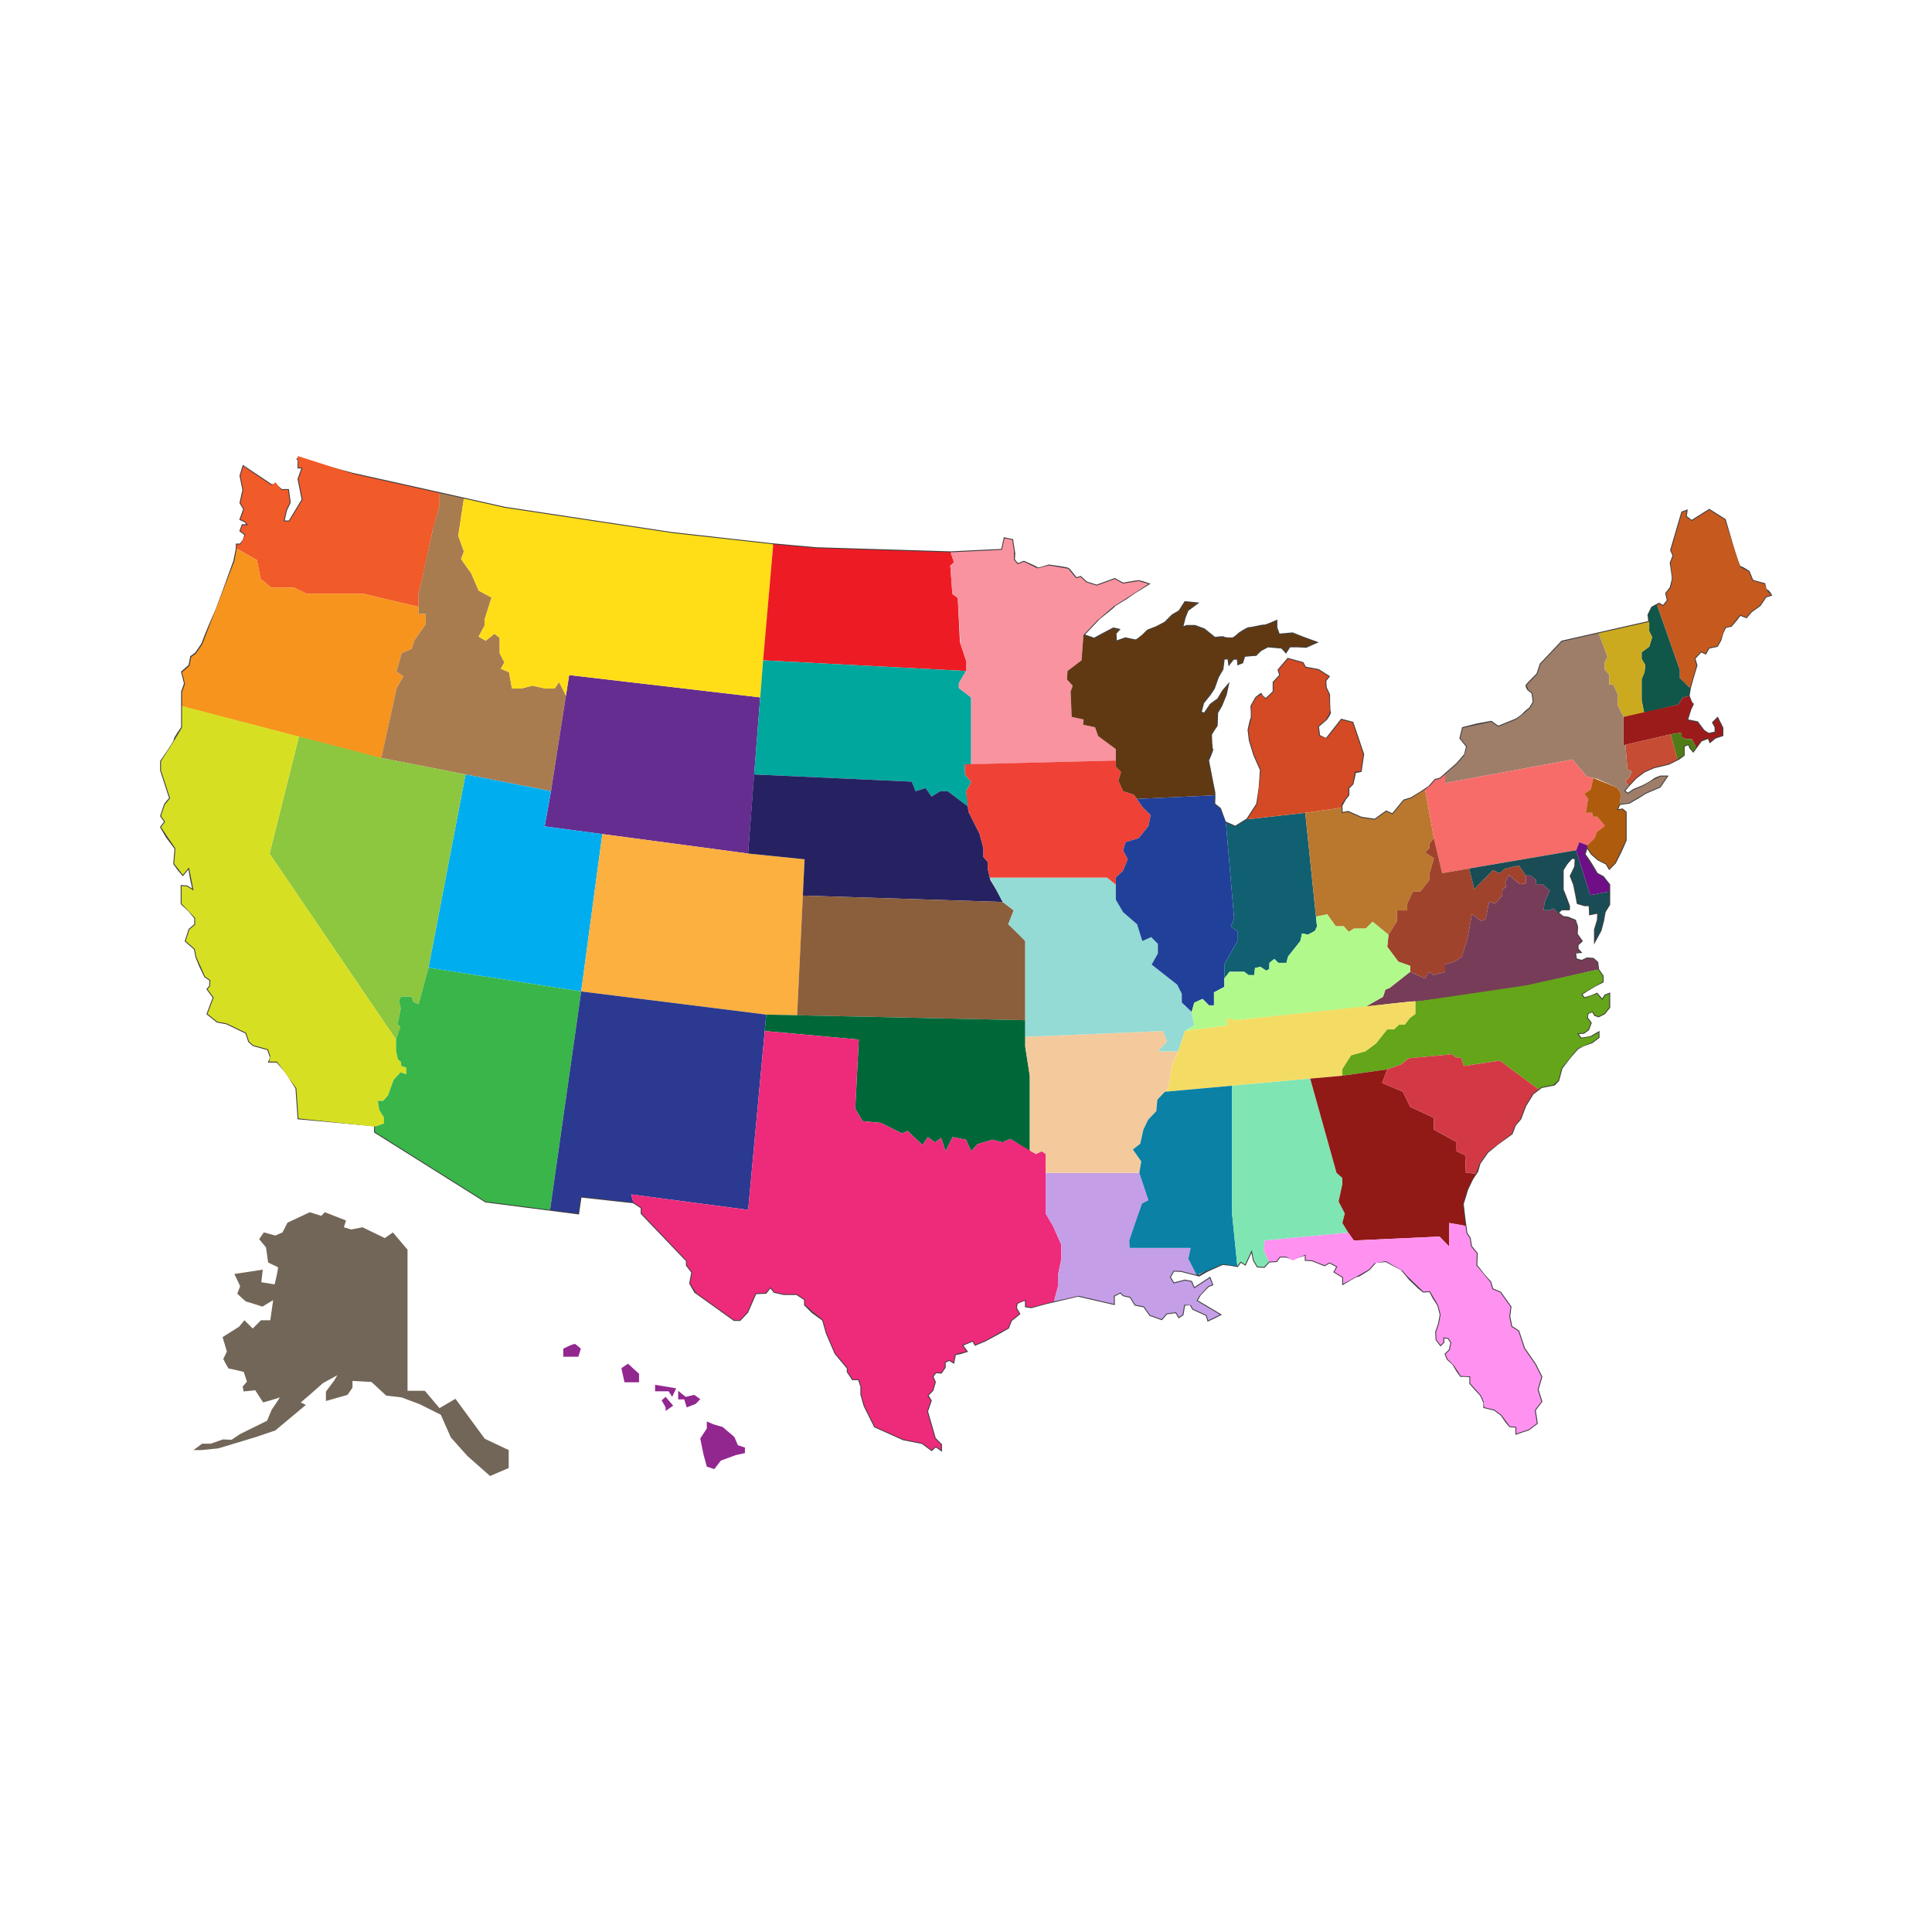 <svg:svg xmlns:svg="http://www.w3.org/2000/svg" enable-background="new -1005.503 -527.962 2624.503 1660.254" height="3072" id="Layer_1" version="1.1" viewBox="-1229.462 -1233.835 3072 3072" width="3072" x="0px" y="0px" xml:space="preserve">
<svg:g>
	<svg:g id="Layer_1_1_">
		<svg:path d="M-754.943-504.838v14.393h6.541    l-6.541,18.316l6.541,32.713l-20.933,34.675h-9.158l3.924-17.665l5.89-12.431l-2.617-19.952h-10.469l-9.813-8.177    l-5.89,0.655l-45.139-30.096l-4.579,15.048l4.579,22.57l-4.579,20.608l5.89,9.813l-5.89,16.354l7.196,3.273    l5.234,5.89h-9.158l-3.273,9.158l7.852,5.89l-2.617,8.507l-5.234,7.196h-5.89v6.541l-3.924,19.627l-11.12,30.747    l-8.507,23.55l-8.507,22.9l-9.813,22.244l-7.852,18.971l-5.234,13.737l-9.813,14.393l-7.852,5.89l-2.617,13.737    l-11.775,10.469l4.579,18.316l-4.579,13.086v56.914c0,0-12.431,17.01-11.775,19.627s-21.589,34.019-21.589,34.019    v14.393l14.393,44.489c0,0-7.852,8.507-8.507,10.469c-0.655,1.962-5.89,17.665-5.89,17.665l6.541,9.158    l-6.541,8.507l9.158,15.704l13.737,18.316l-1.962,24.206l6.541,9.158l7.196,8.502l9.813-11.775l3.273,18.971    l3.923,17.665l-10.469-6.541l-8.507-0.656v28.129l11.775,11.12l9.813,11.775v10.469l-9.158,7.852l-5.89,18.243    l14.393,12.504l2.617,13.086l5.89,14.392l7.852,16.354l8.507,5.89l-0.655,9.813l-3.924,4.579l9.813,13.086    l-9.813,26.168l15.704,12.431l14.393,2.617l31.402,15.048l4.579,13.737l6.541,5.89l23.55,6.541l4.579,13.086    l-2.617,6.541h12.431l15.704,18.316l15.048,24.206l3.273,47.756l121.685,11.12v10.469l175.987,110.566    l147.202,18.971l3.924-26.823l83.742,9.158l13.086,8.507v9.158l71.962,75.235v7.196l8.507,11.12l-3.273,17.665    l7.852,13.737l62.149,44.488h9.158l11.775-12.431l13.086-30.096l16.354-0.656l7.196-9.158l6.541,7.852l15.048,3.273    h20.282l13.086,8.502v8.507l11.775,11.775l17.01,12.431l5.89,20.933l13.737,32.058l19.627,23.55v5.89    l7.852,11.775h9.813l3.924,11.775v12.431l5.234,18.316l16.354,32.713l45.139,20.283l30.096,5.89l15.048,11.12    l6.541-5.89l8.502,5.89v-8.507l-9.813-9.813l-12.431-43.177l5.89-17.01l-5.234-8.507l7.852-7.852    l3.924-13.086l-3.924-9.158l5.234-6.541l8.502,0.656l5.89-8.507v-8.502l7.196-3.273l6.541,3.924l2.617-13.086    l7.852-1.306l10.469-3.273l-7.196-9.813l17.01-7.196l3.924,6.541l15.704-6.541l22.9-12.431l13.737-7.852    l4.579-11.775l13.086-10.469l-5.234-9.158l1.306-7.852l9.158-3.924l5.234-1.306v10.469l8.697,1.306l24.017-6.541    l50.374-11.775l56.919,13.086v-13.086l10.469-5.234l4.579,4.579l11.12,2.617l7.852,12.431l13.737,2.617    l9.813,13.737l18.316,6.541l7.852-9.158l15.048-1.962l4.579,7.852l5.89-3.924l2.617-15.704l9.813-0.656    l3.924,7.196l21.589,9.813l2.617,8.502l9.813-4.579l9.158-4.579l-37.292-22.244l5.234-9.158l13.086-13.737    l6.541-2.617l-3.924-10.469l-24.861,16.354l-4.579-10.469l-9.813-1.962l-18.316,4.579l-5.89-9.813l5.89-10.469    l12.431,0.656l28.129,7.196l13.737-7.852l23.55-10.469l12.431,1.306l11.12,1.962l5.235-7.196l7.196,4.579    l10.469-22.9l3.273,16.354l5.89,9.813l10.469,0.656l7.852-8.507l11.775-0.656l5.235-7.196h10.469l9.813,3.273    l20.933-6.541v8.507l10.469,0.656l19.627,7.852l7.852-4.579l12.431,6.541l-4.579,8.502l13.737,8.507v10.469    c0,0,23.55-14.392,22.9-12.431c-0.656,1.962,18.316-10.469,18.316-10.469l10.469-11.775l16.354-1.306    l24.861,13.086l13.086,15.704l15.048,14.392l6.541,5.234l10.469-0.656l5.89,11.12l7.196,11.12l3.924,15.048    l-2.617,14.392l-4.579,13.086l0.655,12.431l6.541,8.507l4.579-4.579v-7.852l7.852,1.306l4.579,7.196l-2.617,11.775    l-6.541,6.541l3.273,7.852l9.158,8.502l6.541,11.12l5.234,7.196h6.541l8.507,0.656v11.12l8.502,9.813    l8.507,9.158l5.234,11.775v7.196l16.354,3.924l11.12,8.507l7.196,10.469l5.89,7.196l10.469,1.306v10.469    l19.627-6.541l13.086-9.813l-3.273-20.933l10.469-13.737l-5.89-18.971l5.89-20.282l-9.813-19.627l-17.665-25.517    l-9.158-27.479l-11.12-7.196l-3.273-16.354l1.962-15.048l-16.354-22.9l-12.431-5.234l-3.273-11.12    l-11.12-12.431l-11.12-14.392l0.655-18.971l-9.158-11.12l-1.962-13.086l-5.234-7.852l-3.273-23.55    l-2.617-22.9l7.196-23.55l7.852-16.354l7.852-11.775l3.924-13.086l12.431-17.665l15.048-12.431l23.55-17.01    l5.234-13.737l8.502-9.813l7.852-20.933l11.775-18.971l13.737-10.469l20.282-3.924l6.541-6.541l5.234-19.627    l12.431-16.354l13.086-15.048l8.502-4.579l14.392-5.234l10.469-7.852v-7.852c0,0-9.158,5.234-11.12,6.541    c-1.962,1.306-17.01,3.273-17.01,3.273l-5.89-8.507l10.469-0.656l7.196-5.234l3.924-10.469l-5.89-7.852    c0,0,0-5.234,1.306-7.196c1.306-1.962,7.852-3.273,7.852-3.273l3.273,5.89l5.89,1.962l9.158-4.579l7.852-9.813    V346.28l-6.541,2.617l-4.579,7.196l-8.507-9.813l-9.158,3.924l-11.12,3.273l-4.579-6.541l9.158-5.89l13.086-7.852    l11.775-5.89v-9.158l-7.196-10.469l-1.306-11.12l-6.541-5.89l-9.813-0.655l-8.502,3.924l-9.158-2.617    l-1.306-10.469l8.502-0.656l-4.579-5.234v-6.541l6.541-5.963l-7.852-11.047l0.655-11.775l-3.273-9.813    l-11.12-4.579l-8.507-1.306l-7.852-6.541l5.89-5.234h11.775c0,0,0.655-3.924,0-5.89    c-0.655-1.967-3.924-10.469-3.924-10.469l-5.89-15.048v-31.407l6.541-10.469l7.852-8.502l5.89,0.656l-0.655,13.086    l-7.196,15.048l5.235,13.086l3.273,15.704l2.617,14.392l11.12,3.273h7.852l0.655,14.392l13.086-2.617    l-0.655,11.775l-4.579,15.048v18.243l9.158-16.937l3.923-15.048l2.617-14.392l7.196-11.775v-31.402l-9.813-12.431    l-9.813-5.234l-6.541-11.12l-6.541-10.469l-6.541-9.158l3.924-11.775l7.196,11.12l10.469,9.158l13.086,6.541    l4.579,7.852l9.158-9.158l9.158-18.316l7.852-17.665V57.761l-5.234-4.579l-9.158,1.306l4.579-9.813l15.048-1.962    l13.737-7.852l12.431-7.852l22.9-9.813l11.12-16.354h-10.469c0,0-9.158,3.273-11.775,5.89    c-2.617,2.617-17.01,9.813-17.01,9.813l-13.086,5.234l-9.813,6.541l-5.89-4.579l7.196-8.507l11.775-12.431    l13.086-9.813l15.048-6.541l24.206-5.89l15.704-7.852l7.852-5.89v-14.393l7.852-3.273l2.617,6.541l4.579,5.234    l12.431-17.01l11.775-4.579l2.617,6.541l7.852-6.541l11.775-3.923v-11.775l-7.852-15.704l-7.196,7.196    l3.924,7.196v8.507c0,0-7.852,1.306-9.813,1.962c-1.962,0.656-9.158-5.234-9.158-5.234l-9.813-13.086l-16.354-3.273    l5.234-17.01c0,0,5.234-10.469,3.923-8.507c-1.311,1.962-6.541-13.086-6.541-13.086l1.962-12.431l5.89-20.933    l4.579-15.048l-3.273-11.12l10.469-11.12l7.196,3.273l5.235-9.158l13.086-2.617l5.234-9.158l3.273-11.12    l4.579-9.813l9.158-1.962l7.852-9.158l6.541-8.507l9.813,3.923l7.852-9.158l13.737-9.813l9.158-13.737l8.502-2.617    c0,0-4.579-7.852-6.541-7.196c-1.962,0.656-3.923-10.469-3.923-10.469l-9.813-2.617l-9.158-2.617l-5.89-14.393    c0,0-11.775-7.852-13.737-7.196s-12.431-34.675-12.431-34.675l-11.775-40.56l-24.861-15.704l-28.13,17.665    l-9.158-7.196l1.306-9.158l-7.196,2.617l-17.665,60.187l3.923,8.507l-4.579,11.775c0,0,3.924,24.206,3.273,26.168    c-0.656,1.962-3.273,13.086-3.273,13.086l-7.196,9.158l2.617,11.12l-7.196,9.158l-6.54-3.924l-11.12,5.89    l-5.89,11.775l1.306,11.12l-138.695,31.402l-34.02,35.981l-5.234,15.704c0,0-15.704,15.704-17.01,17.665    c-1.306,1.962,2.617,7.196,2.617,7.196l6.541,5.234l1.962,14.393l-5.89,9.813c0,0-8.507,6.541-10.469,9.158    c-1.962,2.617-11.12,8.507-11.12,8.507l-28.785,11.775l-11.12-7.852l-21.589,3.923l-23.55,5.89l-3.924,16.354    l10.469,13.086l-3.273,13.086l-12.431,14.393l-26.823,23.55l-7.852,1.962l-9.813,11.12l-13.737,9.158    l-15.048,9.158l-11.12,3.273l-18.316,22.244l-9.813-4.579l-18.316,13.086l-21.589-3.273l-20.933-9.158    l-9.813,1.962l-0.656-11.775l5.89-10.469l5.235-6.541V19.157l6.541-6.541c0,0,5.235-21.589,3.924-19.627    c-1.306,1.962,9.158-0.655,9.158-0.655l3.924-26.823l-17.01-50.374l-17.665-4.579l-24.206,30.747l-11.12-5.234    l-1.962-15.048l13.086-11.12c0,0,7.196-9.813,5.89-11.775c-1.306-1.962-1.306-27.479-1.306-27.479l-5.235-11.12    l-0.656-11.12l5.235-6.541L866.91-168.6l-20.933-3.923l-3.924-7.196l-23.55-6.541l-15.048,17.665l2.617,8.507    l-10.469,11.12v15.048l-12.431,11.775c0,0-7.852-5.89-7.196-7.852s-8.502,5.89-8.502,5.89l-7.196,13.086    c0,0,1.306,17.665,0,19.627c-1.306,1.962-4.579,18.316-4.579,18.316l1.962,16.354l7.196,23.55l10.469,23.55    l-1.962,28.129l-3.924,26.168l-15.704,24.206l-18.971,11.775l-16.354-7.196l-7.852-21.589l-9.158-7.196    c0,0,0.656-17.665,0-19.627s-9.813-49.723-9.813-49.723s7.852-17.665,6.541-17.665    c-1.306,0-1.962-20.933-1.962-22.9c0-1.967,9.158-15.048,9.158-15.048l0.656-20.282l6.541-11.12l7.196-17.665    l3.273-15.048l-7.852,9.158l-7.852,13.086l-11.775,8.507l-9.813,14.393l-5.89-1.962l3.924-15.048l10.469-13.086    l6.541-9.813l6.541-18.316l7.196-12.431l1.962-16.354l7.196-0.655l1.306,9.158l6.541-8.507h7.196l0.656,8.507    l6.541-2.617l3.273-10.469c0,0,19.627-1.962,18.316-1.306c-1.306,0.655,7.852-7.852,7.852-7.852l11.12-5.89    l22.244,1.962l6.541,7.196l5.89-9.158h13.737l12.431,0.655l16.354-7.196l-21.589-7.852l-16.354-6.541    l-21.589,1.962l-3.924-11.12v-10.469c0,0-17.665,7.852-19.627,7.196c-1.962-0.656-21.589,4.579-23.55,3.923    c-1.962-0.655-15.048,7.852-15.048,7.852s-8.507,7.852-11.12,8.507c-2.617,0.655-13.737,0-14.393-1.306    c-0.655-1.306-14.392,0.655-14.392,0.655l-17.01-13.737l-14.393-5.234h-13.086l-7.196,2.617l3.924-15.704    l4.579-11.775l15.048-11.12l-18.971-1.962l-9.158,14.393l-11.12,6.541l-11.775,11.775l-13.737,7.196l-13.737,5.234    l-7.852,7.852c0,0-9.158,7.852-11.12,7.852c-1.962,0-16.354-3.273-16.354-3.273l-15.048,5.234l-0.656-13.086    l5.235-5.89l-8.507-1.962l-16.354,8.507l-14.392,7.852l-17.01-5.89l24.861-26.168c0,0,24.861-19.627,23.55-19.627    c-1.311,0,19.627-12.431,19.627-12.431l13.086-9.158l22.244-13.737c0,0-13.737-4.579-15.704-4.579    c-1.967,0-24.861,3.923-24.861,3.923l-13.086-7.196l-28.785,10.469l-16.354-5.234l-9.158-8.502l-7.196,1.962    c0,0-10.469-13.737-12.431-15.048c-1.962-1.306-30.747-5.234-30.747-5.234s-18.316,5.89-18.316,4.579    c0-1.306-21.589-10.469-21.589-10.469l-9.813,3.923l-5.89-7.196l0.656-9.813l-3.273-21.589l-12.431-2.617    l-3.924,18.316l-81.776,3.923L68.118-362.257l-71.962-6.541l-157.667-17.665l-265.595-40.162l-136.466-30.586    l-105.88-23.531l-86.355-23.356L-754.943-504.838z" fill="none" stroke="#414042" stroke-miterlimit="10" stroke-width="2.835" />
	</svg:g>
	<svg:g id="Layer_51">
		<svg:path d="M-604.735,725.757l23.283,27.517v224.36h27.518l23.283,27.518l25.401-14.815l46.567,63.499    l38.098,18.034v28.532l-29.635,12.698l-35.981-31.747l-26.459-29.635l-15.873-35.981l-33.864-16.932l-28.426-10.653    l-24.541-2.855l-23.395-21.686l-30.247-1.714v10.843l-7.988,11.411l-34.238,9.702v-14.839l13.125-17.69l5.137-8.561    l-22.827,12.557l-19.404,17.121l-15.98,13.698l7.988,3.996l-48.509,40.516l-30.247,10.27l-31.956,9.702    l-28.532,8.561l-26.823,2.685h-12.557l13.698-10.105h13.698l19.404-6.847l13.698,0.573l13.698-9.129l42.799-21.113    l7.42-17.69c0,0,14.266-20.545,12.557-19.404c-1.714,1.141-26.25,7.988-26.25,7.988l-12.557-19.404    c0,0-19.404,2.282-18.831,1.714c0.573-0.573-1.141-7.42-1.141-7.42l6.847-7.988l-5.137-15.407    c0,0-22.254-5.705-23.395-5.138s-9.129-15.407-9.129-15.407l5.705-11.984l-6.847-22.827l26.25-16.548    l8.561-10.27l13.125,13.125l13.125-13.125h14.839l4.564-31.956l-17.121,10.27c0,0-24.541-7.988-25.682-7.988    s-14.266-12.557-14.266-12.557l4.564-11.984l-9.129-19.404l45.081-6.847l-2.282,19.972l21.113,3.423    c0,0,6.847-26.823,5.137-27.391c-1.714-0.573-15.407-7.42-15.407-7.42l-3.423-23.968l-10.843-13.125l7.42-10.726    l18.262,5.016l11.411-5.016l7.988-15.524l35.379-16.548l18.262,5.705l5.705-5.705l33.67,13.125l-3.423,10.843    l11.503,3.423l18.17-3.423l35.379,17.122l12.868-8.983L-604.735,725.757z" fill="#726658" />
	</svg:g>
	<svg:g id="Layer_50">
		<svg:path d="M-333.832,910.664v12.771h23.944l3.991-12.771c0,0-6.385-5.759-8.779-7.269    c-2.379-1.505-19.132,7.284-19.132,7.284L-333.832,910.664z" fill="#92278F" />
		<svg:path d="M-241.281,941.741c-1.597,0.796,10.377-7.182,10.377-7.182l17.558,15.961v13.567h-23.143    l-4.856-22.337L-241.281,941.741z" fill="#92278F" />
		<svg:polygon fill="#92278F" points="-187.819,968.108 -187.819,978.451 -177.428,978.451 -166.26,978.451 -160.675,987.24     -154.314,973.692   " />
		<svg:polygon fill="#92278F" points="-177.428,992.824 -171.067,1003.992 -171.067,1009.625 -159.073,1001.224     -171.067,987.24   " />
		<svg:path d="M-151.11,977.674v13.567h9.576l3.991,12.771l14.363-5.584l7.182-7.58l-9.576-6.784    l-13.567,3.19l-11.994-9.566L-151.11,977.674z" fill="#92278F" />
		<svg:polygon fill="#92278F" points="-105.611,1026.377 -105.611,1037.545 -116.002,1053.472 -110.807,1079.014     -105.611,1098.194 -93.666,1102.176 -83.275,1088.579 -59.336,1079.839 -44.963,1076.634 -44.963,1067.845     -56.131,1064.252 -61.715,1051.093 -80.458,1035.117 -94.443,1031.136   " />
	</svg:g>
	<svg:g id="Layer_2">
		<svg:polygon fill="#F15A29" points="-853.073,-361.544 -820.811,-343.141 -815.047,-313.521 -797.965,-299.342     -761.794,-299.342 -741.808,-289.825 -723.72,-289.825 -686.603,-289.825 -652.321,-289.825 -601.675,-277.831     -563.801,-268.896 -563.801,-289.825 -556.76,-320.319 -549.524,-352.658 -541.513,-390.582 -530.49,-430.69     -530.49,-449.725 -665.966,-479.879 -756.084,-508.771 -754.943,-490.416 -748.397,-490.416 -754.943,-472.11     -748.397,-439.43 -769.335,-404.712 -778.493,-404.712 -774.569,-422.387 -768.679,-434.818 -771.297,-454.775     -781.766,-454.775 -791.303,-466.866 -797.464,-462.301 -842.608,-492.407 -847.187,-477.354 -842.608,-454.775     -847.187,-434.186 -841.297,-424.378 -847.187,-408.014 -839.991,-404.712 -834.757,-398.836 -843.915,-398.836     -847.187,-389.708 -839.336,-383.784 -847.187,-368.099 -853.073,-368.099   " />
	</svg:g>
	<svg:g id="Layer_4">
		<svg:polygon fill="#F7941E" points="-563.801,-268.896 -563.801,-257.68 -552.681,-257.68 -552.681,-240.976     -570.307,-215.969 -574.969,-202.032 -590.701,-195.574 -599.053,-165.906 -587.934,-158.476 -592.692,-150.125     -599.053,-139.005 -608.619,-95.254 -622.992,-28.148 -939.918,-110.696 -939.918,-133.372 -935.334,-146.434     -939.918,-164.789 -928.138,-175.229 -925.52,-188.97 -917.674,-194.895 -907.86,-209.268 -856.831,-341.393     -853.073,-361.544 -820.811,-343.141 -815.047,-313.521 -797.965,-299.342 -761.794,-299.342 -741.808,-289.825     -652.321,-289.825   " />
	</svg:g>
	<svg:g id="Layer_5">
		<svg:polygon fill="#A97C50" points="-491.838,-441.082 -500.773,-381.938 -491.838,-356.883 -496.305,-344.84     -480.379,-322.601 -468.336,-294.777 -447.894,-283.658 -459.013,-248.405 -459.013,-239.131 -468.336,-221.504     -457.168,-215.046 -443.281,-226.166 -434.929,-219.659 -434.929,-195.089 -427.499,-180.716 -433.084,-170.519     -420.07,-164.983 -415.457,-139.005 -400.647,-139.005 -383.021,-143.618 -362.627,-139.005 -347.768,-139.005     -340.339,-149.202 -329.559,-127.594 -353.352,24.197 -623.138,-28.634 -599.053,-139.005 -587.934,-158.476     -599.053,-165.906 -590.701,-195.574 -574.969,-202.032 -570.307,-215.969 -552.681,-240.976 -552.681,-257.68     -563.801,-257.68 -563.801,-268.896 -563.801,-289.825 -547.777,-361.544 -540.104,-397.04 -530.49,-430.69     -530.49,-449.725   " />
	</svg:g>
	<svg:g id="Layer_6">
		<svg:polygon fill="#662D91" points="-353.352,24.197 -363.452,80.136 -39.961,123.352 -20.684,-124.923 -324.46,-160.419       " />
	</svg:g>
	<svg:g id="Layer_7">
		<svg:polygon fill="#FFDE17" points="-20.684,-124.923 0.05,-368.391 -159.024,-386.114 -427.159,-426.563     -491.838,-441.082 -500.773,-381.938 -491.838,-356.883 -496.305,-344.84 -480.379,-322.601 -468.336,-294.777     -447.894,-283.658 -459.013,-248.405 -459.013,-239.131 -468.336,-221.504 -457.168,-215.046 -443.281,-226.166     -434.929,-219.659 -434.929,-195.089 -427.499,-180.716 -433.084,-170.519 -420.07,-164.983 -415.457,-139.005     -400.647,-139.005 -383.021,-143.618 -362.627,-139.005 -347.768,-139.005 -340.339,-149.202 -329.559,-127.594     -324.46,-160.419   " />
	</svg:g>
	<svg:g id="Layer_8">
		<svg:polygon fill="#00AEEF" points="-489.216,-2.412 -548.165,305.006 -305.329,342.638 -271.727,92.372 -363.452,80.136     -353.352,24.197   " />
	</svg:g>
	<svg:g id="Layer_9">
		<svg:polygon fill="#8DC63F" points="-489.216,-2.412 -623.138,-28.634 -754.112,-62.769 -800.834,123.595 -599.733,419.165     -592.789,398.285 -597.402,395.371 -592.207,369.879 -595.072,357.156 -591.624,350.796 -575.406,350.796     -571.91,359.439 -563.801,362.935 -548.165,305.006   " />
	</svg:g>
	<svg:g id="Layer_10">
		<svg:path d="M-754.112-62.769l-46.722,186.34l201.106,295.57v17.966l2.899,13.329l5.215,4.637v5.798    l8.114,2.899v10.43l-9.274-2.899l-11.013,12.169l-8.692,24.342l-7.536,8.692h-8.692l1.102,6.905l1.214,7.585    c0,0,6.376,9.852,7.536,12.169c1.161,2.316,0,9.274,0,9.274l-14.402,5.215l-121.685-13.125l-3.273-47.756    l-30.747-42.527h-12.431l1.753-9.008l-3.715-10.62l-23.55-6.541l-6.541-5.89l-4.579-13.737l-31.402-15.048    l-14.393-2.617l-15.704-12.431l9.813-26.168l-9.813-13.086l3.924-4.579l0.655-9.813l-8.507-5.89l-13.737-30.747    l-2.617-13.086l-14.393-12.504l5.89-18.243l9.158-7.852v-10.469l-21.589-22.9V174.886l8.507,0.656l10.469,6.541    l-7.196-36.637l-9.813,11.775l-13.737-17.665l1.962-24.206L-973.447,81.33l6.541-8.507l-6.541-9.158l5.89-17.665    l8.507-10.469L-973.442-8.958v-14.393l21.589-34.019l11.775-19.627v-34.214l185.995,48.655L-754.112-62.769z" fill="#D7DF23" />
	</svg:g>
	<svg:g id="Layer_11">
		<svg:polygon fill="#39B54A" points="-305.329,342.638 -354.809,689.922 -457.265,676.714 -633.238,566.148     -633.238,557.651 -618.865,552.455 -618.865,543.181 -626.391,530.993 -628.722,516.523 -620.03,516.523     -612.455,507.831 -603.763,483.503 -592.789,471.315 -583.515,474.229 -583.515,463.789 -591.624,460.876     -591.624,455.097 -596.82,450.436 -599.733,437.131 -599.733,419.165 -592.789,398.285 -597.402,395.371     -592.207,369.879 -595.072,357.156 -591.624,350.796 -575.406,350.796 -571.91,359.439 -563.801,362.935     -548.165,305.006   " />
	</svg:g>
	<svg:g id="Layer_12">
		<svg:polygon fill="#FBB040" points="-39.961,123.352 49.87,132.481 38.022,380.513 -11.069,379.444 -305.329,342.638     -271.727,92.372   " />
	</svg:g>
	<svg:g id="Layer_13">
		<svg:polygon fill="#2B3990" points="-11.069,379.444 -39.816,689.922 -225.888,665.351 -222.392,678.025 -306.154,668.848     -310.087,695.652 -354.809,689.922 -305.329,342.638   " />
	</svg:g>
	<svg:g id="Layer_14">
		<svg:polygon fill="#ED1C24" points="-16.022,-183.872 306.546,-166.925 306.546,-183.872 296.883,-212.764 293.484,-282.978     284.937,-289.388 281.538,-334.449 287.511,-339.548 282.024,-355.669 68.079,-362.224 0.05,-368.391   " />
	</svg:g>
	<svg:g id="Layer_16">
		<svg:polygon fill="#00A79D" points="306.546,-166.925 295.183,-147.405 295.183,-139.733 314.703,-124.923 314.703,-18.534     304.943,-18.534 304.943,-2.412 314.703,9.921 306.546,24.197 310.479,49.01 277.314,24.197 265.417,24.197     251.773,32.84 242.45,19.244 226.28,24.197 220.356,9.047 -30.395,-2.412 -16.022,-183.872   " />
	</svg:g>
	<svg:g id="Layer_17">
		<svg:polygon fill="#262262" points="309.459,48.282 310.479,56.682 315.48,66.734 328.299,92.372 334.272,115.34     334.272,128.936 341.07,136.608 341.07,147.631 345.343,165.5 355.54,182.495 364.863,200.364 47.102,190.215     49.87,132.481 -39.961,123.352 -30.395,-2.412 220.356,9.047 226.28,24.197 242.45,19.244 251.773,32.84     265.417,24.197 277.314,24.197   " />
	</svg:g>
	<svg:g id="Layer_18">
		<svg:polygon fill="#8B5E3C" points="364.863,200.364 382.441,213.766 373.652,235.908 384.383,244.94 400.747,262.518     400.747,388.379 38.022,380.513 47.102,190.215   " />
	</svg:g>
	<svg:g id="Layer_19">
		<svg:polygon fill="#006838" points="400.747,388.379 400.747,430.624 408.031,477.094 408.031,596.74 376.808,577.025     364.863,582.658 348.645,578.433 324.706,585.474 314.703,596.74 306.546,578.433 285.326,574.209 274.061,596.74     267.02,575.617 257.163,582.658 245.897,574.209 237.448,586.882 213.509,564.352 205.06,568.576 171.264,551.678     142.13,548.862 130.427,529.196 136.06,419.165 -13.449,405.52 -11.069,379.444   " />
	</svg:g>
	<svg:g id="Layer_20">
		<svg:polygon fill="#EE2A7B" points="417.645,601.11 427.065,596.74 433.184,601.11 433.184,695.652 445.323,716.531     458.142,745.569 458.142,767.808 452.752,794.126 452.752,811.704 446.44,835.497 410.41,844.82 401.719,843.509     401.719,833.069 387.345,838.313 386.034,846.131 391.279,855.309 378.168,865.749 373.604,877.548     336.943,897.845 321.259,904.352 317.325,897.845 300.33,905.032 307.517,914.84 289.211,919.405     286.588,932.515 280.033,928.582 272.847,931.836 272.847,940.333 266.971,948.831 258.474,948.199     253.229,954.755 257.163,963.884 253.229,976.994 245.363,984.861 250.607,993.358 244.732,1010.353     257.163,1053.521 266.971,1063.33 266.971,1071.876 258.474,1065.951 251.918,1071.876 236.865,1060.707     206.76,1054.832 161.65,1034.583 145.286,1001.856 140.042,983.549 140.042,971.119 136.108,959.319     126.3,959.319 118.433,947.568 118.433,941.644 98.816,918.094 85.074,886.046 79.199,865.117 50.404,840.887     50.404,832.389 37.342,823.892 17.045,823.892 1.992,820.639 -4.563,812.772 -11.749,821.95 -28.113,822.581     -41.175,852.687 -52.975,865.117 -62.104,865.117 -122.218,822.095 -132.124,806.897 -128.87,789.222     -137.368,778.102 -137.368,770.916 -209.33,695.652 -209.33,686.523 -222.392,678.025 -225.888,665.351     -39.816,689.922 -13.449,405.52 136.06,419.165 130.427,529.196 142.13,548.862 171.264,551.678 205.06,568.576     213.509,564.352 237.448,586.882 245.897,574.209 257.163,582.658 267.02,575.617 274.061,596.74 285.326,574.209     306.546,578.433 314.703,596.74 324.706,585.474 348.645,578.433 364.863,582.658 376.808,577.025   " />
		<svg:polygon fill="#C59EE8" points="433.184,630.973 582.061,630.973 589.345,652.824 596.629,674.675 586.432,679.773     579.148,702.352 566.037,738.673 566.766,750.424 663.687,750.424 660.045,767.905 673.301,793.495 649.022,787.28     636.591,786.6 630.716,797.088 636.591,806.897 654.898,802.284 664.706,804.275 669.319,814.715     694.181,798.399 698.114,808.839 691.559,811.461 677.671,826.563 673.252,834.38 710.545,856.62     691.559,865.749 688.937,857.251 667.328,847.442 664.027,841.324 653.587,840.887 650.965,856.62 645.089,860.553     640.525,852.687 625.472,854.629 617.606,863.806 599.299,857.251 589.491,843.509 575.749,840.887 567.882,828.456     556.763,825.883 552.198,821.27 541.71,826.514 541.71,839.576 485.529,826.66 446.44,835.497 452.752,811.704     452.752,794.126 458.142,767.808 458.142,745.569 445.323,716.531 433.184,695.652   " />
		<svg:polygon fill="#F4CA9D" points="400.747,414.746 619.888,405.52 626.491,422.175 611.633,437.859 643.827,437.859     633.921,460.973 628.142,496.517 610.807,514.677 609.156,532.838 595.949,546.871 588.519,562.555 583.567,584.843     571.864,593.923 585.217,612.909 582.061,630.973 433.184,630.973 433.184,601.11 427.065,596.74     417.645,601.11 408.031,595.477 408.031,477.094 400.747,430.624   " />
	</svg:g>
	<svg:g id="Layer_21">
		<svg:polygon fill="#93DBD4" points="344.372,161.567 530.736,161.567 544.769,172.783 544.769,196.771 556.326,216.582     578.614,235.908 586.869,262.518 600.902,256.205 611.633,266.937 611.633,283.495 601.727,299.956     643.827,333.023 649.654,346.231 649.654,360.264 665.337,375.123 669.465,396.585 654.606,405.52 643.827,437.859     611.633,437.859 626.491,422.175 619.888,405.52 400.747,414.746 400.747,262.518 373.652,235.908 382.441,213.766     364.863,200.364   " />
	</svg:g>
	<svg:g id="Layer_22">
		<svg:polygon fill="#F993A0" points="314.703,-18.534 544.769,-24.555 544.769,-42.715 516.703,-63.352 511.75,-77.385     492.715,-81.513 493.541,-89.767 474.555,-93.895 472.904,-134.392 476.206,-143.472 467.125,-153.378     467.951,-166.925 490.239,-183.872 493.298,-224.175 515.246,-247.24 541.71,-269.965 561.376,-282.395     596.677,-305.315 580.993,-309.879 556.131,-305.946 543.021,-313.132 514.275,-302.692 497.911,-307.888     488.734,-316.434 481.547,-314.443 469.116,-329.496 438.379,-334.74 420.025,-330.176 398.465,-340.616     388.656,-336.683 382.733,-343.869 382.829,-357.465 380.159,-375.286 367.728,-377.908 363.795,-359.602     282.024,-355.669 287.511,-339.548 281.538,-334.449 284.937,-289.388 293.484,-282.978 297.757,-210.045     306.546,-183.872 306.546,-166.925 295.183,-147.405 295.183,-139.733 314.703,-124.923   " />
	</svg:g>
	<svg:g id="Layer_23">
		<svg:polygon fill="#EF4136" points="544.769,-24.555 544.769,-14.649 553.024,-6.394 548.896,7.639 556.326,24.149     573.661,29.927 586.869,49.01 600.076,62.169 596.677,79.504 581.09,98.976 560.453,105.094 556.326,118.302     563.755,132.335 556.326,150.495 544.769,161.567 544.769,172.783 530.736,161.567 344.372,161.567 341.07,147.631     341.07,136.608 334.272,128.936 334.272,115.34 328.299,92.372 310.479,56.682 306.546,24.197 314.703,9.921     304.943,-2.412 304.943,-18.534   " />
	</svg:g>
	<svg:g id="Layer_24">
		<svg:polygon fill="#603913" points="578.177,36.482 701.659,30.801 701.367,25.071 691.559,-24.652 698.114,-42.278     696.123,-65.197 705.301,-80.25 705.932,-100.499 711.662,-110.259 719.673,-129.293 722.975,-144.346     715.109,-135.169 707.243,-122.107 695.492,-113.609 685.683,-99.236 679.759,-101.178 683.692,-116.231     700.687,-139.102 707.243,-157.457 714.429,-169.887 716.42,-186.203 723.607,-186.883 724.918,-177.705     731.473,-186.203 738.659,-186.203 739.291,-177.705 745.846,-180.327 749.099,-190.816 767.454,-192.127     773.427,-198.196 786.391,-205.869 808.631,-203.878 815.186,-196.691 821.062,-205.869 847.234,-205.189     863.598,-212.375 825.869,-226.7 804.067,-224.806 800.133,-235.926 800.133,-246.414 780.516,-239.228     756.966,-235.294 741.913,-227.428 730.793,-218.93 716.42,-220.242 701.999,-219.562 685.003,-233.352     670.63,-238.548 657.52,-238.548 650.333,-235.926 654.266,-251.658 658.831,-263.409 673.884,-274.529     654.898,-276.52 645.769,-262.098 634.649,-255.591 622.85,-243.792 595.366,-231.361 576.429,-215.677     560.065,-218.93 545.012,-213.686 544.332,-226.797 549.576,-232.672 541.176,-234.615 510.342,-218.299     493.298,-224.175 490.239,-183.872 467.951,-166.925 467.125,-153.378 476.206,-143.472 472.904,-134.392     474.555,-93.895 493.541,-89.767 492.715,-81.513 511.75,-77.385 516.703,-63.352 544.769,-42.715     544.769,-14.649 553.024,-6.394 548.896,7.639 556.326,24.149 573.661,29.927   " />
	</svg:g>
	<svg:g id="Layer_25">
		<svg:polygon fill="#21409A" points="665.337,375.123 669.465,360.507 682.624,354.437 693.015,364.78 700.833,364.78     700.833,344.046 717.294,335.354 717.294,324.137 717.294,299.713 731.182,274.754 738.077,262.518 738.077,247.028     727.685,239.21 732.881,227.071 719.771,74.114 710.545,51.924 701.367,44.737 701.659,30.801 578.177,36.482     586.869,49.01 600.076,62.169 596.677,79.504 581.09,98.976 560.453,105.094 556.326,118.302 563.755,132.335     556.326,150.495 544.769,161.567 544.769,196.771 556.326,216.582 578.614,235.908 586.869,262.518     600.902,256.205 611.633,266.937 611.633,282.329 601.727,299.956 642.418,331.907 649.654,346.231 649.654,360.264       " />
	</svg:g>
	<svg:g id="Layer_26">
		<svg:polygon fill="#106072" points="753.712,68.919 845.972,58.576 864.666,239.453 861.17,246.494 850.245,252.321     840.873,250.378 838.154,262.518 818.682,287.039 815.963,297.139 803.095,297.139 796.832,290.924 789.062,297.139     788.674,306.899 783.964,309.619 774.641,303.403 766.046,305.346 764.881,316.659 755.897,316.659 748.905,311.367     725.5,311.367 717.294,322.098 717.294,299.713 738.077,262.518 738.077,247.028 727.685,239.21 732.881,227.071     719.771,74.114 734.726,80.718   " />
	</svg:g>
	<svg:g id="Layer_27">
		<svg:polygon fill="#D34A24" points="845.972,58.576 903.707,50.418 903.707,44.931 909.388,36.871 914.632,30.315     914.632,19.196 921.187,12.64 925.12,-6.977 934.249,-7.608 938.183,-34.46 921.187,-84.814 903.513,-89.379     880.205,-59.759 868.163,-63.886 866.22,-78.939 879.331,-90.059 885.206,-101.81 883.895,-129.293     878.651,-140.413 878.02,-151.533 883.215,-158.088 866.9,-168.576 845.923,-172.461 842.039,-179.696     818.44,-186.203 803.435,-168.576 806.057,-160.03 795.569,-148.911 795.569,-133.906 783.138,-122.107     775.952,-129.973 767.454,-124.098 760.219,-110.987 760.705,-93.458 755.655,-73.064 757.645,-56.7     764.832,-33.149 775.272,-9.599 769.396,44.737 755.655,65.908 753.712,68.919   " />
	</svg:g>
	<svg:g id="Layer_28">
		<svg:polygon fill="#BA782F" points="1036.56,21.478 1050.496,98.976 1043.553,107.328 1043.553,114.563 1036.56,121.798     1050.496,130.781 1043.553,155.157 1043.553,165.063 1028.888,184 1017.137,184 1008.106,202.938     1008.106,213.766 991.887,213.766 991.887,230.907 978.34,252.564 953.09,231.829 942.261,242.658 923.324,242.658     915.215,248.048 907.106,239.016 894.481,239.016 880.933,220.079 863.015,223.672 845.972,58.576 903.707,50.418     904.192,59.11 914.001,57.168 934.929,66.297 956.489,69.599 974.844,56.488 984.652,61.052 1002.958,38.813     1014.078,35.56   " />
	</svg:g>
	<svg:g id="Layer_29">
		<svg:polygon fill="#C65A1E" points="1405.112,-272.053 1441.531,-168.479 1441.531,-155.757 1457.651,-139.782     1468.091,-175.763 1464.838,-186.883 1475.326,-198.002 1482.513,-194.749 1487.757,-203.878 1500.819,-206.5     1506.063,-215.677 1513.881,-236.606 1523.059,-238.548 1537.48,-256.223 1547.289,-252.29 1555.107,-261.467     1568.848,-271.276 1578.026,-285.017 1586.523,-287.64 1579.968,-294.826 1576.035,-305.315 1557.098,-310.51     1551.174,-324.932 1537.48,-332.118 1513.25,-407.334 1488.389,-423.067 1460.274,-405.392 1451.096,-412.578     1452.408,-421.756 1445.221,-419.134 1427.546,-358.922 1431.479,-350.425 1426.915,-338.674 1430.168,-312.501     1426.915,-299.39 1419.68,-290.262 1422.302,-279.142 1415.115,-269.965 1408.56,-273.898   " />
	</svg:g>
	<svg:g id="Layer_30">
		<svg:polygon fill="#105649" points="1392.876,-245.103 1392.876,-230.342 1397.586,-220.533 1392.876,-205.48     1380.834,-196.837 1380.834,-186.203 1386.612,-176.588 1385.446,-165.032 1380.834,-154.058 1380.834,-120.504     1384.864,-100.304 1439.2,-113.561 1446.143,-124.583 1455.661,-127.351 1457.651,-139.782 1441.531,-155.757     1441.531,-168.479 1405.112,-272.053 1397.44,-268.022 1391.565,-256.223   " />
	</svg:g>
	<svg:g id="Layer_31">
		<svg:polygon fill="#CCAA1F" points="1384.864,-100.304 1351.942,-93.943 1342.667,-112.444 1342.667,-129.779     1335.724,-145.366 1329.362,-145.366 1329.362,-160.419 1321.885,-169.645 1321.885,-180.619 1326.498,-189.31     1312.416,-226.894 1392.876,-245.103 1392.876,-230.342 1397.586,-220.533 1392.876,-205.48 1380.834,-196.837     1380.834,-186.203 1386.612,-176.588 1385.446,-165.032 1380.834,-154.058 1380.834,-120.504   " />
	</svg:g>
	<svg:g id="Layer_32">
		<svg:polygon fill="#9B1B1B" points="1351.942,-93.943 1351.942,-48.833 1427.06,-66.168 1444.444,-69.082 1444.444,-62.138     1451.339,-58.642 1460.614,-58.642 1467.606,-45.483 1475.326,-56.02 1487.077,-60.633 1489.7,-54.078     1497.566,-60.633 1509.317,-64.517 1509.317,-76.317 1501.45,-92.001 1494.264,-84.814 1498.197,-77.628     1498.197,-69.13 1488.389,-67.14 1479.211,-72.384 1469.403,-85.446 1453.087,-88.748 1462.216,-114.24     1455.661,-127.351 1446.143,-124.583 1439.2,-113.561   " />
	</svg:g>
	<svg:g id="Layer_33">
		<svg:polygon fill="#507C18" points="1427.06,-66.168 1437.84,-26.157 1447.843,-33.149 1447.843,-47.522 1455.661,-50.776     1458.283,-44.269 1462.896,-39.025 1467.606,-45.483 1460.614,-58.642 1451.339,-58.642 1444.444,-62.138     1444.444,-69.082   " />
	</svg:g>
	<svg:g id="Layer_34">
		<svg:polygon fill="#C64C34" points="1427.06,-66.168 1437.84,-26.157 1424.293,-19.407 1400.062,-13.483 1385.009,-6.977     1371.947,2.832 1360.148,15.263 1355.001,8.416 1361.75,1.472 1365.247,-7.22 1358.303,-10.667 1355.001,-49.562       " />
	</svg:g>
	<svg:g id="Layer_35">
		<svg:polygon fill="#9E7E69" points="1410.551,0.89 1398.751,6.765 1380.834,16.962 1368.694,21.818 1358.837,28.373     1352.961,23.809 1360.148,15.263 1355.001,8.416 1361.75,1.472 1365.247,-7.22 1358.303,-10.667 1355.001,-49.562     1351.942,-48.833 1351.942,-93.943 1342.667,-112.444 1342.667,-129.779 1335.724,-145.366 1329.362,-145.366     1329.362,-160.419 1321.885,-169.645 1321.885,-180.619 1326.498,-189.31 1312.416,-226.894 1254.195,-213.686     1220.157,-177.705 1214.912,-162.021 1197.917,-144.346 1200.539,-137.16 1207.094,-131.915 1209.037,-117.542     1203.161,-107.734 1192.673,-98.556 1181.553,-90.059 1152.758,-78.259 1141.639,-86.126 1096.529,-76.317     1092.596,-59.953 1103.036,-46.891 1098.908,-32.761 1087.351,-19.407 1068.414,-2.752 1068.414,11.281     1270.996,-26.157 1293.527,0.89 1309.745,4.337 1341.89,18.807 1348.106,28.422 1345.775,44.737 1360.828,42.746     1380.834,30.947 1387,27.062 1409.871,17.253 1420.991,0.89   " />
	</svg:g>
	<svg:g id="Layer_36">
		<svg:polygon fill="#F76C69" points="1050.496,98.976 1063.753,154.477 1276.775,118.059 1281.63,105.288 1294.401,110.144     1305.909,98.976 1309.551,88.924 1322.322,79.213 1310.182,64.646 1302.899,64.646 1302.267,58.576 1291.973,58.576     1295.615,36.482 1289.545,28.227 1299.84,21.478 1304.015,3.123 1293.527,0.89 1270.996,-26.157 1068.414,11.281     1068.414,-2.752 1060.548,4.143 1052.681,6.134 1044.621,15.263 1036.56,21.478   " />
	</svg:g>
	<svg:g id="Layer_37">
		<svg:polygon fill="#A0432D" points="1106.629,147.145 1114.738,179.97 1144.455,149.621 1154.798,154.477 1163.878,147.145     1185.729,142.338 1196.655,158.119 1196.655,170.841 1187.574,172.055 1169.365,157.488 1163.878,169.044     1165.092,176.911 1159.654,179.97 1159.023,190.361 1148.097,202.938 1138.386,199.976 1132.947,227.314     1125.664,230.955 1111.096,219.399 1103.812,258.876 1094.732,288.011 1083.176,295.294 1068.414,299.519     1068.414,311.367 1050.496,316.514 1042.484,311.367 1036.56,322.098 1012.767,311.367 1012.767,301.947     993.927,295.294 976.349,271.598 978.34,252.564 991.887,230.907 991.887,213.766 1008.106,213.766     1008.106,202.938 1017.137,184 1028.888,184 1043.553,165.063 1043.553,155.157 1050.496,130.781     1036.56,121.798 1043.553,114.563 1043.553,107.328 1050.496,98.976 1063.753,154.477   " />
	</svg:g>
	<svg:g id="Layer_38">
		<svg:path d="M1196.655,158.119h7.284l9.105,7.284v6.677h10.319l11.532,10.319l-8.498,18.209l-1.214,12.746    h9.711l5.463-2.807l7.259,6.89l7.852,6.541l19.627,5.89l3.273,9.813l-0.655,11.775l7.852,11.047l-6.541,5.963    v6.541l4.579,5.234l-8.502,0.656l1.306,10.469l9.158,2.617l8.502-3.924l9.813,0.656l6.541,5.89l1.306,11.12    l-121.642,27.819c0,0-168.805,24.895-168.805,23.075c0-1.821-79.547,8.299-79.547,8.299l27.921-15.781l3.768-11.44    l6.55-2.52l32.776-25.784l23.779,10.722l5.963-10.722l8.002,5.147l17.879-5.147v-11.848l14.786-4.249    l11.533-7.284l9.104-29.135l7.284-39.453l14.567,11.532l7.284-3.642l5.463-27.314l9.711,2.962l10.925-12.61    l0.607-10.382l5.463-3.035l-1.214-7.891l5.463-11.532l18.209,14.567l9.105-1.214v-12.771L1196.655,158.119z" fill="#773C57" />
	</svg:g>
	<svg:g id="Layer_39">
		<svg:polygon fill="#B2F98C" points="941.776,366.917 734.775,388.379 722.053,385.126 722.053,396.634 654.606,405.52     669.465,396.585 665.337,375.123 669.465,360.507 682.624,354.437 693.015,364.78 700.833,364.78 700.833,344.046     717.294,335.354 717.294,322.098 725.5,311.367 748.905,311.367 755.897,316.659 764.881,316.659 766.046,305.346     774.641,303.403 783.964,309.619 788.674,306.899 789.062,297.139 796.832,290.924 803.095,297.139 815.963,297.139     818.682,287.039 838.154,262.518 840.873,250.378 850.245,252.321 861.17,246.494 864.666,239.453 863.015,223.672     880.933,220.079 894.481,239.016 907.106,239.016 915.215,248.048 923.324,242.658 942.261,242.658 953.09,231.829     978.34,252.564 976.349,271.598 993.927,295.294 1012.767,301.947 1012.767,311.367 979.991,337.151     973.435,339.676 969.648,351.135   " />
	</svg:g>
	<svg:g id="Layer_40">
		<svg:polygon fill="#F4DC64" points="1021.313,358.225 1021.313,378.473 1012.767,384.592 1004.269,395.517 995.141,395.517     987.226,403.043 976.349,403.043 966.589,415.329 958.577,425.38 941.776,437.859 918.954,444.269 914.681,451.601     904.969,466.217 904.969,476.608 622.801,502.149 628.142,496.517 633.921,460.973 643.827,437.859 654.606,405.52     722.053,396.634 722.053,385.126 735.406,388.282 998.297,360.313   " />
	</svg:g>
	<svg:g id="Layer_41">
		<svg:polygon fill="#64A519" points="907.785,476.171 976.349,466.508 998.685,458.496 1010.485,448.882 1079.971,442.424     1083.71,447.231 1093.858,448.299 1098.131,461.167 1155.332,452.621 1216.903,498.313 1221.467,494.817     1240.065,491.224 1248.271,484.377 1253.515,464.712 1279.057,433.343 1301.927,423.535 1312.416,415.668     1312.416,407.802 1301.296,414.357 1284.253,417.611 1278.377,409.113 1288.866,408.482 1296.052,403.238     1299.985,392.749 1294.11,384.932 1295.372,377.696 1303.238,374.443 1306.54,380.319 1312.416,382.309     1321.545,377.696 1329.411,367.888 1329.411,346.328 1322.856,348.95 1318.292,356.137 1309.794,346.328     1289.497,353.515 1284.932,346.959 1318.971,327.342 1318.971,318.165 1311.736,307.725 1196.655,333.072     1024.324,358.419 1021.313,358.225 1021.313,378.473 1012.767,384.592 1004.269,395.517 995.141,395.517     987.226,403.043 976.349,403.043 958.577,425.38 941.776,437.859 918.954,444.269 904.969,466.217 904.969,476.608       " />
	</svg:g>
	<svg:g id="Layer_42">
		<svg:polygon fill="#0A81A5" points="729.579,492.486 729.579,695.652 737.98,779.413 714.429,776.16 673.301,793.495     660.045,767.905 663.687,750.424 566.766,750.424 566.037,738.673 586.432,679.773 596.629,674.675     582.061,630.973 585.217,612.909 571.864,593.923 583.567,584.843 588.519,562.555 595.949,546.871 609.156,532.838     610.807,514.677 622.801,502.149   " />
	</svg:g>
	<svg:g id="Layer_43">
		<svg:polygon fill="#7FE5B2" points="729.579,492.486 853.838,481.221 895.695,630.973 904.969,639.276 904.969,649.182     898.997,676.665 908.902,695.652 904.969,710.753 914.389,726.146 781.342,738.673 780.225,754.746 788.382,772.227     780.516,780.724 770.076,780.044 764.152,770.236 760.899,753.921 750.41,776.791 743.224,772.227     737.98,779.413 729.579,695.652   " />
	</svg:g>
	<svg:g id="Layer_44">
		<svg:polygon fill="#911916" points="914.389,726.146 923.178,738.673 1059.528,732.409 1074.921,748.336 1074.921,710.753     1100.753,715.414 1096.529,680.599 1103.715,657.097 1117.166,632.284 1101.336,630.973 1100.219,603.004     1086.526,596.74 1086.526,582.124 1050.496,562.312 1050.496,543.618 1012.767,526.04 1001.259,502.149     968.24,488.116 976.349,466.508 904.969,476.608 853.838,481.221 895.695,630.973 904.969,639.276     904.969,649.182 898.997,676.665 908.902,695.652 904.969,710.753   " />
	</svg:g>
	<svg:g id="Layer_45">
		<svg:polygon fill="#FF92F0" points="788.382,772.227 780.225,754.746 781.342,738.673 914.389,726.146 923.178,738.673     1059.528,732.409 1074.921,748.336 1074.921,710.753 1100.753,715.414 1102.404,727.068 1107.648,734.935     1109.591,747.997 1118.768,759.116 1118.089,778.102 1140.328,804.906 1143.63,816.074 1156.06,821.27     1172.424,844.189 1170.434,859.242 1173.687,875.606 1184.855,882.792 1193.984,910.276 1211.659,935.769     1221.467,955.386 1215.592,975.683 1221.467,994.669 1210.979,1008.411 1214.281,1029.339 1201.17,1039.148     1181.553,1045.655 1181.553,1035.215 1171.113,1033.903 1158.003,1016.229 1146.883,1007.731 1130.519,1003.798     1129.402,994.086 1125.275,984.861 1108.28,965.874 1108.28,954.755 1093.227,954.075 1082.544,937.663     1072.299,927.271 1069.045,919.405 1075.601,912.898 1078.174,901.099 1073.61,893.912 1065.743,892.601     1065.743,900.467 1061.179,905.032 1054.624,896.534 1053.992,884.104 1058.557,870.993 1061.179,856.62     1057.246,841.567 1044.184,819.328 1033.695,819.959 1006.406,793.495 1000.822,786.843 974.164,771.547     956.052,774.849 947.36,784.658 929.054,795.097 906.135,807.528 906.135,797.088 892.393,788.591 896.957,780.044     884.527,773.538 876.709,778.102 857.091,770.236 846.603,769.605 846.603,761.107 826.112,770.43 815.866,764.361     805.378,764.361 800.133,771.547   " />
	</svg:g>
	<svg:g id="Layer_46">
		<svg:polygon fill="#D33945" points="1117.166,632.284 1123.333,615.871 1135.763,598.196 1174.367,568.77     1179.611,555.029 1188.108,545.22 1195.926,524.243 1207.726,505.306 1216.903,498.313 1155.332,452.621     1098.131,461.167 1093.858,448.299 1083.71,447.231 1079.971,442.424 1010.485,448.882 998.685,458.496     976.349,466.508 968.24,488.116 1001.259,502.149 1012.767,526.04 1050.496,543.618 1050.496,562.312     1086.526,582.124 1086.526,596.74 1100.219,603.004 1101.336,630.973   " />
	</svg:g>
	<svg:g id="Layer_47">
		<svg:polygon fill="#194C54" points="1114.738,179.97 1144.455,149.621 1154.798,154.477 1163.878,147.145 1185.729,142.338     1196.655,158.119 1203.938,158.119 1213.067,165.403 1213.067,172.055 1223.361,172.055 1234.918,182.398     1226.42,200.607 1225.207,213.329 1234.918,213.329 1240.356,210.561 1247.64,217.456 1253.515,212.212     1265.315,212.212 1265.315,206.288 1255.506,180.796 1255.506,149.379 1269.879,130.441 1275.755,131.072     1275.124,144.134 1267.937,159.187 1273.133,172.298 1279.057,202.404 1290.176,205.657 1297.994,205.657     1298.674,220.03 1311.736,217.456 1311.105,229.207 1306.54,244.26 1306.54,262.518 1315.669,245.571     1322.225,216.145 1329.411,204.346 1329.411,183.709 1298.966,189.487 1276.775,118.059 1106.629,147.145   " />
	</svg:g>
	<svg:g id="Layer_48">
		<svg:polygon fill="#6F0E87" points="1290.176,124.517 1294.401,110.144 1281.63,105.288 1276.775,118.059 1298.966,189.487     1329.411,183.709 1329.411,172.929 1319.602,160.498 1309.794,155.303   " />
	</svg:g>
	<svg:g id="Layer_49">
		<svg:polygon fill="#AF5B0E" points="1304.015,3.123 1341.89,18.807 1348.106,28.422 1345.775,44.737 1341.21,54.546     1350.339,53.235 1355.584,57.799 1355.584,102.278 1338.589,138.259 1329.411,147.436 1324.847,139.57     1311.736,133.063 1302.073,124.566 1294.692,113.689 1294.401,110.144 1305.909,98.976 1309.551,88.924     1322.322,79.213 1310.182,64.646 1302.899,64.646 1302.267,58.576 1291.973,58.576 1295.615,36.482 1289.545,28.227     1299.84,21.478   " />
	</svg:g>
</svg:g>
</svg:svg>